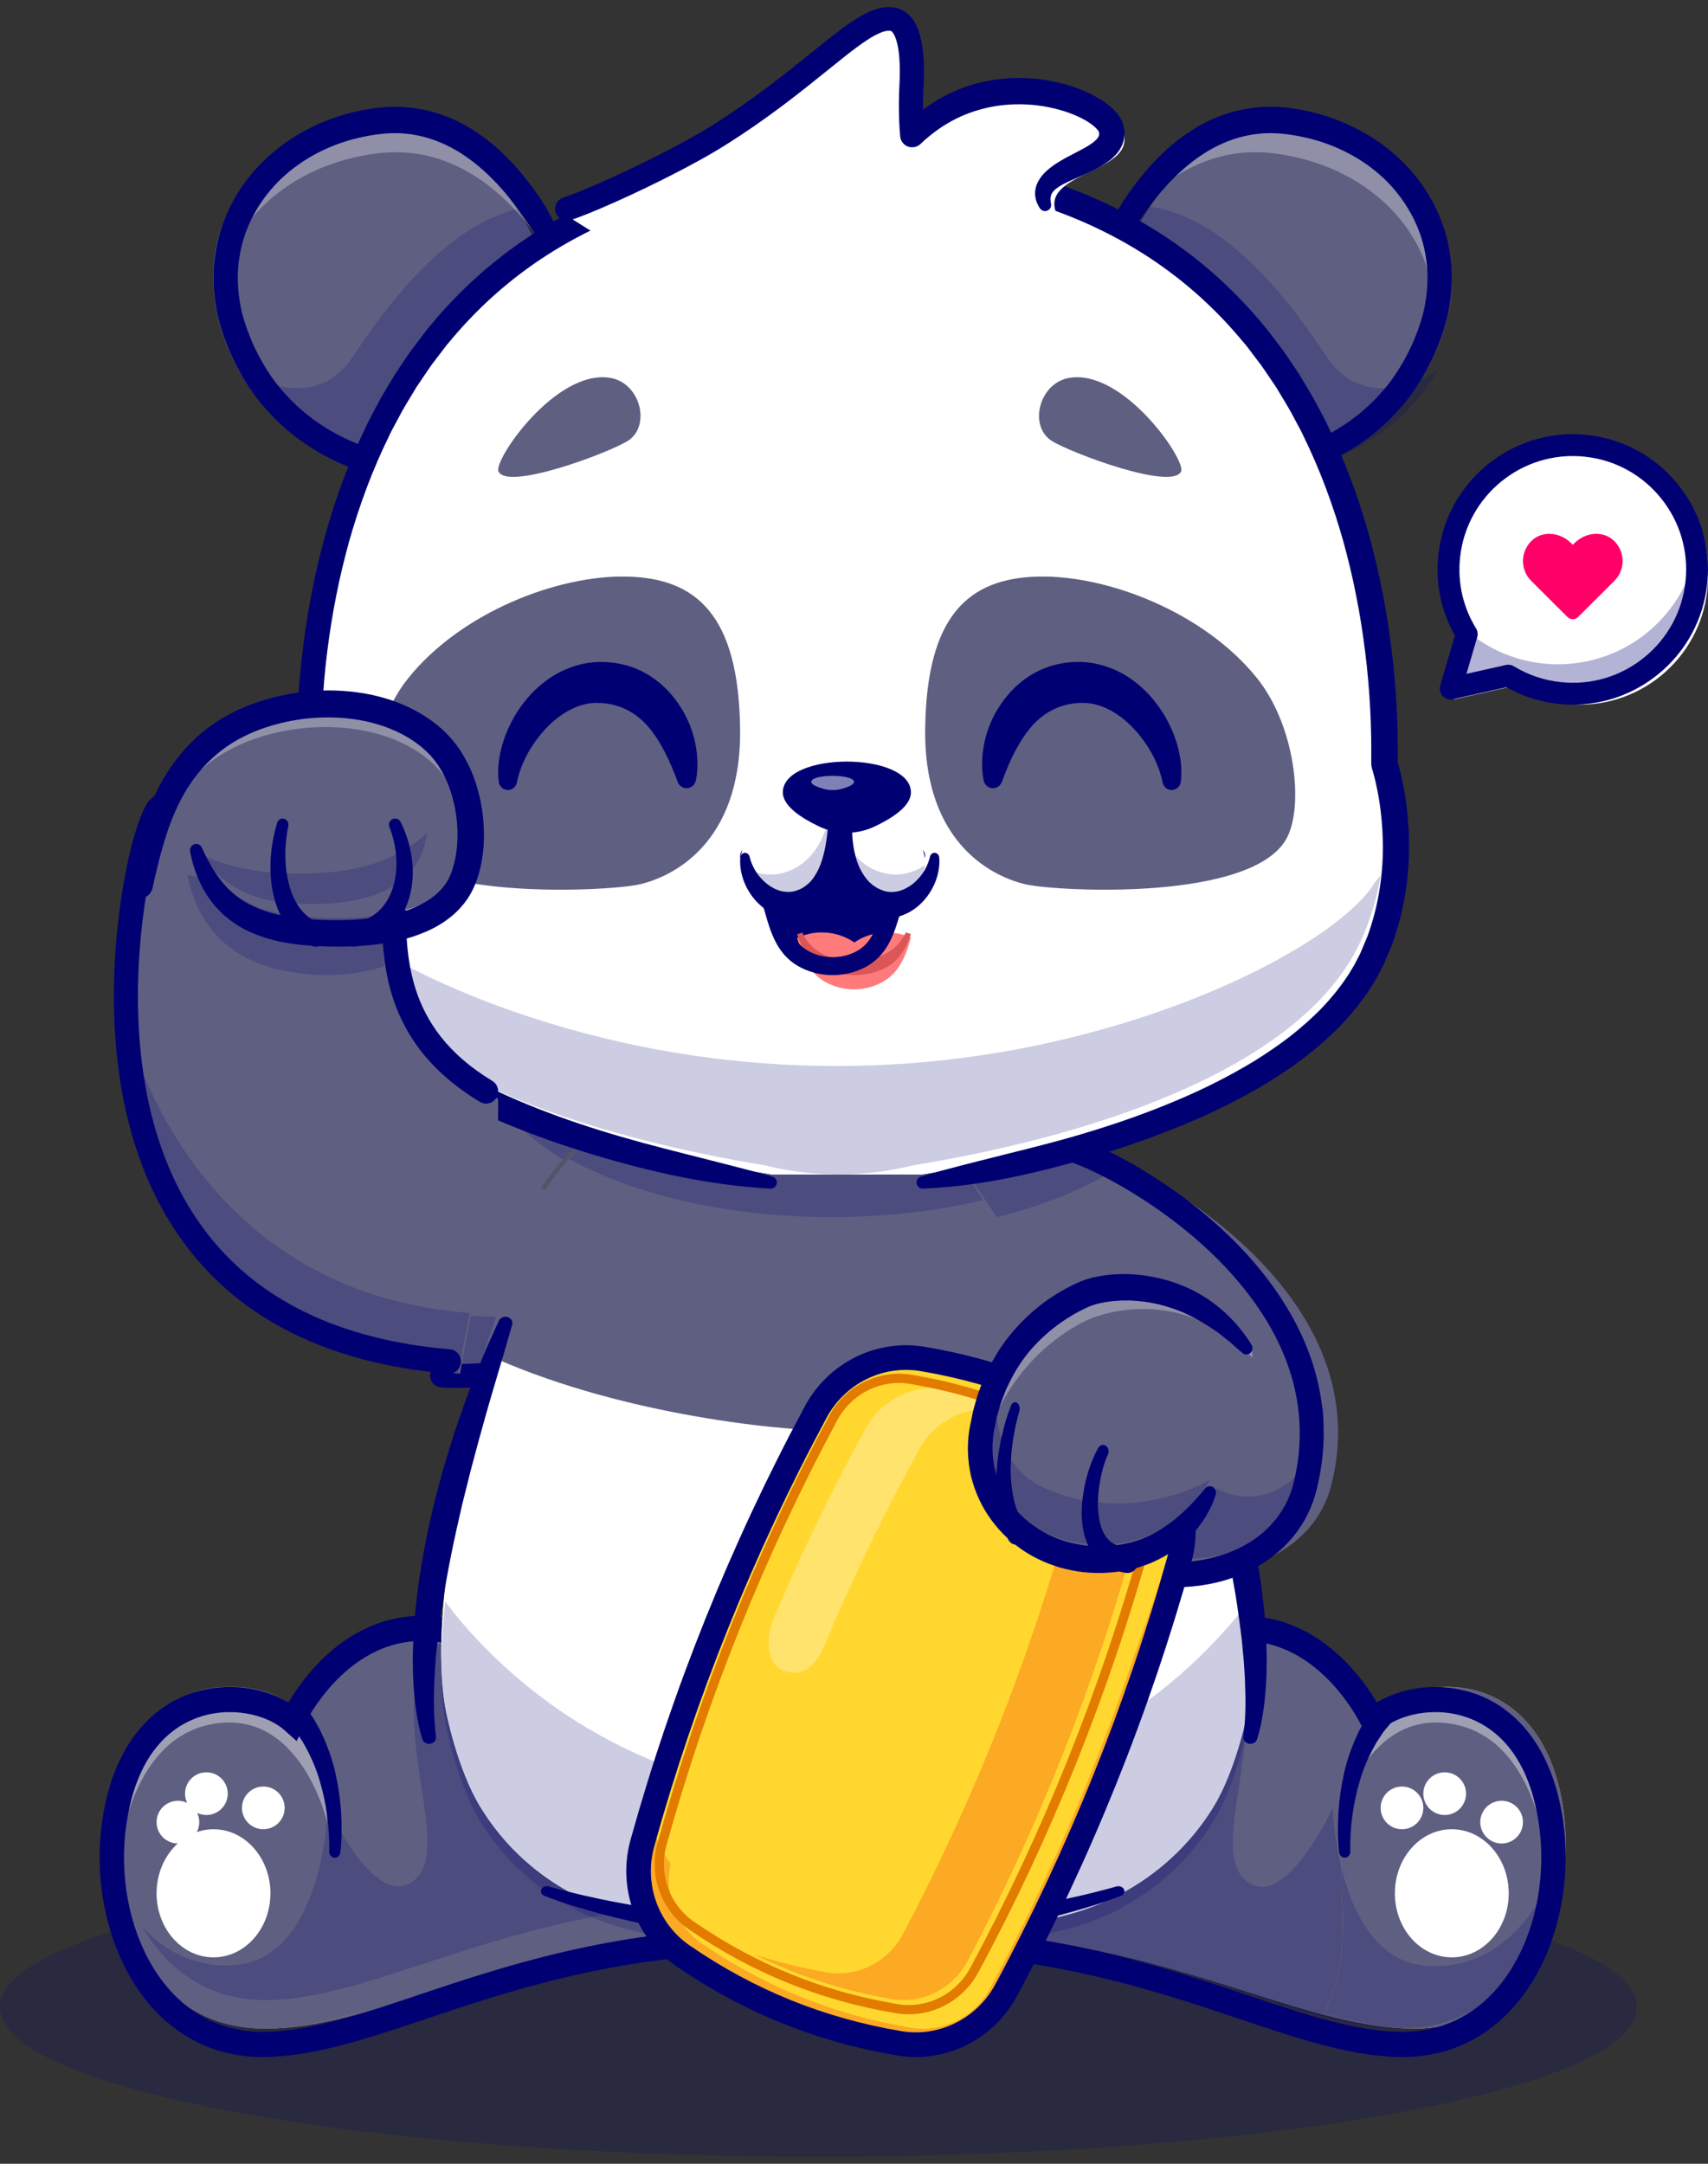 <svg width="120" height="152" viewBox="0 0 120 152" fill="none" xmlns="http://www.w3.org/2000/svg">
<rect x="0" y="0" width="120" height="152" fill="#333333" stroke="none"/>
<g opacity="0.2">
<path d="M57.5 151.5C89.256 151.5 115 146.799 115 141C115 135.201 89.256 130.5 57.5 130.5C25.744 130.5 0 135.201 0 141C0 146.799 25.744 151.5 57.5 151.5Z" fill="#000072"/>
</g>
<path d="M64 135.495C81.581 135.871 90.913 142.5 99.216 142.5C105.39 142.5 109.057 137.576 109.838 132.121C109.846 132.079 109.851 132.04 109.857 131.997C109.857 131.995 109.857 131.995 109.857 131.995C110.049 130.587 110.049 129.148 109.849 127.748C108.459 118.005 99.942 118.283 97.054 120.72C97.054 120.72 97.043 120.697 97.022 120.652C96.547 119.744 91.141 109.989 80.391 117.046C79.831 117.411 79.256 117.826 78.666 118.288L64 135.495Z" fill="#5F5F82"/>
<path d="M93 141.432C95.267 142.077 97.359 142.5 99.392 142.5C105.465 142.5 109.073 137.408 109.84 131.768C109.849 131.724 109.854 131.683 109.86 131.639C109.86 131.637 109.86 131.637 109.86 131.637C110.048 130.18 110.048 128.691 109.852 127.244C108.486 117.177 100.121 117.458 97.274 119.971C97.27 119.975 97.267 119.978 97.267 119.978C97.267 119.978 93.77 123.13 94.316 133.77C94.506 137.459 93.855 139.867 93 141.432Z" fill="#FFAD40"/>
<path d="M93 141.432C95.267 142.077 97.359 142.5 99.392 142.5C105.465 142.5 109.073 137.408 109.84 131.768C109.849 131.724 109.854 131.683 109.86 131.639C109.86 131.637 109.86 131.637 109.86 131.637C110.048 130.18 110.048 128.691 109.852 127.244C108.486 117.177 100.121 117.458 97.274 119.971C97.27 119.975 97.267 119.978 97.267 119.978C97.267 119.978 93.77 123.13 94.316 133.77C94.506 137.459 93.855 139.867 93 141.432Z" fill="#5F5F82"/>
<g opacity="0.4">
<path d="M94 128.038C94 128.038 95.919 119.655 102.441 121.188C107.124 122.289 108.465 128.067 108.847 131.5C108.855 131.458 108.86 131.418 108.865 131.375C108.865 131.372 108.865 131.372 108.865 131.372C109.046 129.946 109.046 128.487 108.858 127.069C107.551 117.196 99.538 117.478 96.822 119.948C96.822 119.948 96.811 119.924 96.791 119.879C95.317 121.587 94.252 124.177 94 128.038Z" fill="white"/>
</g>
<g opacity="0.2">
<path d="M64 135.396C81.253 135.776 90.41 142.5 98.558 142.5C104.662 142.5 108.269 137.431 109 131.848C108.405 133.27 105.85 138.456 100.297 138.103C93.909 137.697 93.638 126.982 93.638 126.982C93.638 126.982 90.294 134.319 87.57 132.146C84.845 129.97 89.037 122.212 86.988 116.293C86.303 114.316 84.148 116.654 80.086 116.684C79.536 117.054 78.972 117.475 78.392 117.943L64 135.396Z" fill="#000072"/>
</g>
<path d="M98.566 144.5C95.043 144.5 91.364 143.264 87.105 141.834C81.244 139.866 73.948 137.415 64 137.188L64.038 135.42C74.239 135.653 81.668 138.148 87.636 140.152C91.756 141.536 95.314 142.732 98.566 142.732C101.205 142.732 103.516 141.647 105.249 139.595C107.594 136.819 108.703 132.505 108.145 128.338C107.475 123.338 105.123 121.434 103.267 120.717C100.844 119.781 98.233 120.446 97.007 121.548L96.153 122.316L95.67 121.259C95.648 121.213 93.421 116.488 89.05 115.468C86.021 114.761 82.622 115.958 78.947 119.029L77.868 117.654C81.978 114.22 85.873 112.906 89.444 113.746C93.388 114.675 95.771 117.968 96.731 119.592C98.505 118.525 101.256 118.051 103.869 119.061C105.745 119.785 109.017 121.923 109.843 128.095C110.467 132.755 109.202 137.607 106.542 140.757C104.474 143.206 101.715 144.5 98.566 144.5Z" fill="#000072"/>
<path d="M97.755 120.983L97.392 121.427L97.21 121.649L97.048 121.89C96.941 122.052 96.829 122.211 96.724 122.375L96.437 122.892C96.072 123.593 95.754 124.338 95.53 125.126C95.297 125.909 95.124 126.722 95.013 127.548C94.906 128.369 94.85 129.227 94.874 130.034L94.874 130.059C94.882 130.294 94.71 130.492 94.491 130.5C94.284 130.507 94.109 130.34 94.085 130.121C93.988 129.209 93.982 128.336 94.028 127.441C94.077 126.552 94.196 125.663 94.384 124.784C94.564 123.902 94.85 123.039 95.205 122.204L95.489 121.583C95.595 121.382 95.709 121.186 95.82 120.986L95.989 120.688L96.182 120.407L96.571 119.843C96.834 119.465 97.331 119.387 97.682 119.671C98.032 119.954 98.104 120.492 97.842 120.87C97.829 120.889 97.817 120.906 97.803 120.922L97.755 120.983Z" fill="#000072"/>
<path d="M102 137.5C104.209 137.5 106 135.485 106 133C106 130.515 104.209 128.5 102 128.5C99.791 128.5 98 130.515 98 133C98 135.485 99.791 137.5 102 137.5Z" fill="white"/>
<path d="M98.5 128.5C99.328 128.5 100 127.828 100 127C100 126.172 99.328 125.5 98.5 125.5C97.672 125.5 97 126.172 97 127C97 127.828 97.672 128.5 98.5 128.5Z" fill="white"/>
<path d="M105.5 129.5C106.328 129.5 107 128.828 107 128C107 127.172 106.328 126.5 105.5 126.5C104.672 126.5 104 127.172 104 128C104 128.828 104.672 129.5 105.5 129.5Z" fill="white"/>
<path d="M101.5 127.5C102.328 127.5 103 126.828 103 126C103 125.172 102.328 124.5 101.5 124.5C100.672 124.5 100 125.172 100 126C100 126.828 100.672 127.5 101.5 127.5Z" fill="white"/>
<path d="M31.258 96.466C37.906 96.855 46.245 93.867 48.126 90.078C51.004 84.28 54 77.641 54 77.641C54 77.641 33.48 80.246 27 70.5" fill="#5F5F82"/>
<g opacity="0.2">
<path d="M55 77.561C55 77.561 53.279 81.242 51.176 85.5C42.386 83.978 35.721 80.173 34 75.5C42.766 79.061 55 77.561 55 77.561Z" fill="#000072"/>
</g>
<path d="M79 81.742C76.661 83.322 73.589 84.617 70.034 85.5L67 81.012C67 81.012 73.246 80.049 76.377 80.764C76.942 80.894 77.866 81.224 79 81.742Z" fill="#545468"/>
<path d="M77 81.335C72.42 83.892 65.791 85.5 58.416 85.5C51.133 85.5 44.574 83.931 40 81.428C42.967 78.014 48.741 73.5 58.541 73.5C68.251 73.5 74.01 77.931 77 81.335Z" fill="#545468"/>
<path d="M47 91.504C44.385 94.551 37.389 96.796 31.701 96.468L31 92.257C33.893 92.618 37.157 92.586 40.843 92.031C43.486 91.632 45.499 91.474 47 91.504Z" fill="#5F5F82"/>
<path d="M33 92.232L32.187 96.5C13.69 94.974 9.366 82.479 9 72.5C9 72.502 9.002 72.504 9.002 72.506C10.342 76.935 15.783 90.941 33 92.232Z" fill="#545468"/>
<g opacity="0.2">
<path d="M47 91.504C44.385 94.551 37.389 96.796 31.701 96.468L31 92.257C33.893 92.618 37.157 92.586 40.843 92.031C43.486 91.632 45.499 91.474 47 91.504Z" fill="#000072"/>
</g>
<path d="M32.219 97.5C31.813 97.5 31.415 97.489 31.024 97.466C30.55 97.439 30.189 97.04 30.217 96.574C30.244 96.108 30.653 95.752 31.124 95.78C37.486 96.143 45.353 93.297 47.003 90.028C49.044 85.983 51.168 81.471 52.186 79.282C47.253 79.677 31.805 80.186 26.144 71.813C25.881 71.424 25.988 70.9 26.384 70.641C26.779 70.383 27.312 70.489 27.574 70.877C33.617 79.817 53.28 77.483 53.479 77.458L55 77.269L54.369 78.644C54.34 78.709 51.364 85.186 48.541 90.779C46.511 94.802 38.554 97.5 32.219 97.5Z" fill="#000072"/>
<path d="M78 83.438C72.905 86.563 65.826 88.5 57.999 88.5C50.173 88.5 43.095 86.563 38 83.438C40.432 79.912 46.447 73.5 57.999 73.5C69.551 73.499 75.565 79.912 78 83.438Z" fill="#545468"/>
<path d="M54 135.495C36.419 135.871 27.087 142.5 18.784 142.5C12.61 142.5 8.943 137.576 8.162 132.121C8.154 132.079 8.149 132.04 8.143 131.997C8.143 131.995 8.143 131.995 8.143 131.995C7.951 130.587 7.951 129.148 8.151 127.748C9.541 118.005 18.058 118.283 20.946 120.72C20.946 120.72 20.957 120.697 20.978 120.652C21.453 119.744 26.859 109.989 37.609 117.046C38.169 117.411 38.744 117.826 39.334 118.288L54 135.495Z" fill="#5F5F82"/>
<path d="M25 141.432C22.733 142.077 20.64 142.5 18.608 142.5C12.535 142.5 8.927 137.408 8.16 131.768C8.151 131.724 8.146 131.683 8.14 131.639C8.14 131.637 8.14 131.637 8.14 131.637C7.952 130.18 7.952 128.691 8.148 127.244C9.514 117.177 17.879 117.458 20.726 119.971C20.73 119.975 20.733 119.978 20.733 119.978C20.733 119.978 24.23 123.13 23.684 133.77C23.494 137.459 24.144 139.867 25 141.432Z" fill="#FFAD40"/>
<path d="M25 141.432C22.733 142.077 20.64 142.5 18.608 142.5C12.535 142.5 8.927 137.408 8.16 131.768C8.151 131.724 8.146 131.683 8.14 131.639C8.14 131.637 8.14 131.637 8.14 131.637C7.952 130.18 7.952 128.691 8.148 127.244C9.514 117.177 17.879 117.458 20.726 119.971C20.73 119.975 20.733 119.978 20.733 119.978C20.733 119.978 24.23 123.13 23.684 133.77C23.494 137.459 24.144 139.867 25 141.432Z" fill="#5F5F82"/>
<g opacity="0.4">
<path d="M23 128.038C23 128.038 21.081 119.655 14.559 121.188C9.876 122.289 8.535 128.067 8.153 131.5C8.145 131.458 8.14 131.418 8.135 131.375C8.135 131.372 8.135 131.372 8.135 131.372C7.954 129.946 7.954 128.487 8.142 127.069C9.449 117.196 17.462 117.478 20.178 119.948C20.178 119.948 20.189 119.924 20.209 119.879C21.683 121.587 22.748 124.177 23 128.038Z" fill="white"/>
</g>
<path d="M53 135.396C35.747 135.776 26.59 142.5 18.442 142.5C12.338 142.5 8.731 137.431 8 131.848C8.595 133.27 11.15 138.456 16.703 138.103C23.091 137.697 23.362 126.982 23.362 126.982C23.362 126.982 26.706 134.319 29.43 132.146C32.155 129.97 27.963 122.212 30.012 116.293C30.697 114.316 32.852 116.654 36.914 116.684C37.464 117.054 38.028 117.475 38.608 117.943L53 135.396Z" fill="#5F5F82"/>
<g opacity="0.2">
<path d="M51 133.486C35.096 134.306 26.375 140.5 18.584 140.5C14.642 140.5 11.747 138.371 10 135.355C11.406 136.883 13.492 138.238 16.41 138.051C20.57 137.787 22.122 133.119 22.699 129.923C23.005 128.233 23.038 126.955 23.038 126.955C23.038 126.955 23.11 127.117 23.244 127.382C24.01 128.916 26.767 133.955 29.078 132.108C29.75 131.568 29.999 130.688 30.024 129.58C30.103 126.226 28.14 120.78 29.636 116.35C29.642 116.33 29.65 116.31 29.656 116.291C30.336 114.32 32.483 116.651 36.525 116.681C37.074 117.051 37.634 117.47 38.211 117.939L51 133.486Z" fill="#000072"/>
</g>
<path d="M18.434 144.5C15.285 144.5 12.527 143.206 10.458 140.756C7.797 137.606 6.533 132.755 7.157 128.095C7.984 121.923 11.255 119.785 13.132 119.06C15.744 118.051 18.494 118.525 20.269 119.592C21.23 117.968 23.611 114.674 27.556 113.746C31.128 112.906 35.022 114.22 39.132 117.654L38.053 119.029C34.378 115.958 30.978 114.761 27.95 115.468C23.579 116.488 21.352 121.213 21.33 121.26L20.844 122.312L19.992 121.548C18.767 120.446 16.157 119.781 13.733 120.716C11.878 121.434 9.525 123.337 8.855 128.337C8.297 132.505 9.406 136.818 11.751 139.594C13.484 141.646 15.795 142.731 18.434 142.731C21.686 142.731 25.244 141.535 29.364 140.151C35.333 138.147 42.761 135.652 52.962 135.419L53 137.187C43.052 137.414 35.756 139.865 29.895 141.833C25.636 143.265 21.958 144.5 18.434 144.5Z" fill="#000072"/>
<path d="M21.429 119.844L21.818 120.407L22.012 120.689L22.18 120.987C22.291 121.186 22.406 121.383 22.512 121.584L22.795 122.204C23.151 123.04 23.436 123.903 23.616 124.784C23.804 125.663 23.922 126.552 23.972 127.442C24.018 128.337 24.012 129.209 23.914 130.122C23.889 130.356 23.693 130.524 23.476 130.497C23.27 130.472 23.12 130.28 23.126 130.06L23.127 130.034C23.151 129.226 23.095 128.369 22.987 127.548C22.877 126.722 22.703 125.909 22.471 125.126C22.246 124.338 21.929 123.593 21.564 122.892L21.277 122.375C21.172 122.211 21.06 122.052 20.953 121.89L20.791 121.649L20.609 121.427L20.247 120.983L20.198 120.924C19.909 120.569 19.94 120.027 20.269 119.714C20.597 119.401 21.098 119.435 21.389 119.79C21.402 119.808 21.416 119.826 21.429 119.844Z" fill="#000072"/>
<path d="M87.668 120.181C87.668 120.181 86.886 124.285 85.232 126.963C85.208 127.001 85.185 127.039 85.161 127.075C82.858 130.754 79.211 133.381 75.017 134.498C71.426 135.457 66.022 136.5 59.5 136.5C52.895 136.5 47.435 135.43 43.843 134.462C39.829 133.378 36.32 130.882 34.045 127.4C33.953 127.258 33.86 127.111 33.768 126.964C32.114 124.285 31.331 120.182 31.331 120.182C30.961 118.329 30.843 115.425 31.282 111.461C31.792 106.812 33.073 100.701 35.611 93.109C36.39 90.78 37.289 88.31 38.321 85.698C38.321 85.698 43.507 73.5 59.501 73.5C75.494 73.5 80.68 85.698 80.68 85.698C81.712 88.31 82.611 90.78 83.39 93.109C85.928 100.701 87.209 106.812 87.719 111.461C88.157 115.425 88.038 118.329 87.668 120.181Z" fill="white"/>
<path d="M87.668 120.181C87.668 120.181 86.886 124.285 85.232 126.963C85.208 127.001 85.185 127.039 85.161 127.075C82.858 130.754 79.211 133.381 75.017 134.498C71.426 135.457 66.022 136.5 59.5 136.5C52.895 136.5 47.435 135.43 43.843 134.462C39.829 133.378 36.32 130.882 34.045 127.4C33.953 127.258 33.86 127.111 33.768 126.964C32.114 124.285 31.331 120.182 31.331 120.182C30.961 118.329 30.843 115.425 31.282 111.461C31.733 107.354 32.783 102.112 34.772 95.714C35.035 94.867 35.315 93.999 35.611 93.109C36.39 90.78 37.289 88.31 38.321 85.698C38.321 85.698 43.507 73.5 59.501 73.5C75.494 73.5 80.68 85.698 80.68 85.698C81.712 88.31 82.611 90.78 83.39 93.109C83.686 93.999 83.966 94.867 84.23 95.714C86.218 102.112 87.268 107.355 87.719 111.461C88.157 115.425 88.038 118.329 87.668 120.181Z" fill="white"/>
<g opacity="0.2">
<path d="M87.669 121.207C87.669 121.207 86.886 125.304 85.232 127.978C85.209 128.016 85.185 128.054 85.161 128.09C82.858 131.763 79.212 134.386 75.017 135.501C71.426 136.458 66.022 137.5 59.5 137.5C52.895 137.5 47.435 136.432 43.843 135.465C39.829 134.383 36.32 131.891 34.045 128.414C33.953 128.272 33.86 128.125 33.768 127.979C32.114 125.304 31.331 121.207 31.331 121.207C30.961 119.357 30.843 116.458 31.282 112.5C31.321 112.557 32.027 113.562 33.389 115.028C47.45 130.165 71.55 130.165 85.612 115.028C86.974 113.562 87.68 112.557 87.719 112.5C88.157 116.458 88.038 119.357 87.669 121.207Z" fill="#000072"/>
</g>
<path d="M83 95.059C74.001 99.261 62.571 100.5 58.5 100.5C54.429 100.5 42.999 99.261 34 95.059C34.261 94.237 34.538 93.395 34.832 92.532C35.603 90.271 36.259 87.874 37.281 85.339C37.281 85.339 42.654 73.5 58.5 73.5C74.346 73.5 79.719 85.339 79.719 85.339C80.741 87.874 81.397 90.271 82.168 92.532C82.462 93.395 82.739 94.237 83 95.059Z" fill="#5F5F82"/>
<g opacity="0.2">
<path d="M77 81.335C72.42 83.892 65.791 85.5 58.416 85.5C51.133 85.5 44.574 83.931 40 81.428C42.967 78.014 48.741 73.5 58.541 73.5C68.251 73.5 74.01 77.931 77 81.335Z" fill="#000072"/>
</g>
<path d="M82.943 92.773C84.009 95.077 84.977 97.423 85.778 99.82C86.596 102.211 87.298 104.64 87.84 107.105C87.989 107.717 88.086 108.342 88.212 108.96C88.339 109.578 88.431 110.202 88.53 110.825C88.63 111.448 88.695 112.076 88.768 112.703C88.853 113.328 88.885 113.961 88.93 114.591C88.974 115.22 88.981 115.855 89 116.486C88.981 117.121 88.994 117.752 88.942 118.388C88.858 119.654 88.703 120.928 88.322 122.174C88.25 122.411 87.98 122.549 87.718 122.484C87.483 122.425 87.335 122.22 87.361 122.007L87.362 122C87.507 120.804 87.531 119.586 87.476 118.368C87.474 117.761 87.408 117.15 87.374 116.543C87.305 115.934 87.27 115.325 87.186 114.717C87.028 113.502 86.869 112.286 86.638 111.077C86.437 109.864 86.186 108.656 85.921 107.451C85.411 105.036 84.764 102.641 84.107 100.245C83.457 97.847 82.7 95.471 82.018 93.063L82.016 93.056C81.948 92.818 82.106 92.575 82.369 92.514C82.607 92.458 82.85 92.572 82.943 92.773Z" fill="#000072"/>
<path d="M29.67 122.172C29.293 120.925 29.137 119.652 29.057 118.386C29.002 117.75 29.019 117.119 29 116.484C29.005 116.168 29.014 115.852 29.025 115.536C29.036 115.22 29.043 114.903 29.07 114.589C29.222 112.066 29.625 109.569 30.154 107.103C30.293 106.488 30.438 105.874 30.588 105.261L31.074 103.432C31.241 102.823 31.44 102.222 31.621 101.618L31.899 100.713L32.21 99.816C33.011 97.419 33.982 95.074 35.056 92.772C35.162 92.546 35.45 92.439 35.7 92.535C35.927 92.622 36.044 92.845 35.985 93.054L35.983 93.062C35.307 95.471 34.551 97.848 33.898 100.246C33.727 100.844 33.563 101.443 33.406 102.042C33.25 102.642 33.077 103.239 32.935 103.841L32.483 105.642L32.073 107.45C31.537 109.859 31.1 112.284 30.799 114.716C30.715 115.324 30.683 115.932 30.611 116.542C30.577 117.149 30.514 117.76 30.509 118.367C30.458 119.585 30.481 120.803 30.631 121.998L30.632 122.005C30.662 122.249 30.468 122.469 30.198 122.497C29.955 122.521 29.732 122.38 29.67 122.172Z" fill="#000072"/>
<path d="M78.756 133.177C77.954 133.494 77.157 133.755 76.34 134.001C75.525 134.243 74.705 134.474 73.876 134.679C72.216 135.084 70.534 135.429 68.832 135.692C65.43 136.228 61.965 136.484 58.5 136.5C55.034 136.484 51.569 136.227 48.168 135.692C46.465 135.429 44.783 135.084 43.124 134.679C42.294 134.474 41.474 134.243 40.66 134.001C39.843 133.755 39.046 133.494 38.244 133.177C38.031 133.093 37.94 132.881 38.041 132.703C38.136 132.537 38.365 132.461 38.568 132.52L38.584 132.525C38.966 132.638 39.374 132.747 39.776 132.846C40.178 132.952 40.584 133.05 40.99 133.145C41.805 133.331 42.623 133.507 43.449 133.656C45.095 133.972 46.755 134.236 48.423 134.446C50.094 134.638 51.767 134.828 53.45 134.914C54.29 134.977 55.132 135.001 55.974 135.038C56.815 135.069 57.658 135.063 58.5 135.078C59.342 135.063 60.186 135.069 61.027 135.038C61.869 135.001 62.711 134.977 63.551 134.914C65.234 134.828 66.906 134.638 68.578 134.446C70.246 134.236 71.906 133.972 73.552 133.656C74.378 133.507 75.196 133.331 76.011 133.145C76.416 133.05 76.823 132.952 77.224 132.846C77.626 132.747 78.034 132.638 78.417 132.525L78.43 132.521C78.652 132.455 78.897 132.552 78.976 132.737C79.049 132.91 78.951 133.099 78.756 133.177Z" fill="#000072"/>
<path d="M15 137.5C17.209 137.5 19 135.485 19 133C19 130.515 17.209 128.5 15 128.5C12.791 128.5 11 130.515 11 133C11 135.485 12.791 137.5 15 137.5Z" fill="white"/>
<path d="M18.5 128.5C19.328 128.5 20 127.828 20 127C20 126.172 19.328 125.5 18.5 125.5C17.672 125.5 17 126.172 17 127C17 127.828 17.672 128.5 18.5 128.5Z" fill="white"/>
<path d="M12.5 129.5C13.328 129.5 14 128.828 14 128C14 127.172 13.328 126.5 12.5 126.5C11.672 126.5 11 127.172 11 128C11 128.828 11.672 129.5 12.5 129.5Z" fill="white"/>
<path d="M14.5 127.5C15.328 127.5 16 126.828 16 126C16 125.172 15.328 124.5 14.5 124.5C13.672 124.5 13 125.172 13 126C13 126.828 13.672 127.5 14.5 127.5Z" fill="white"/>
<path d="M76.836 96.478C78.26 101.479 78.009 108.804 78.009 108.804C83.156 112.09 91.919 110.6 93.522 104.342C97.056 90.54 79.959 81.63 76.469 80.784C73.307 80.017 67 81.048 67 81.048L76.836 96.478Z" fill="#686779"/>
<path d="M93.522 104.342C91.92 110.599 83.155 112.091 78.01 108.804C78.01 108.804 78.118 105.626 77.786 102.027C77.612 100.163 77.321 98.186 76.835 96.48L67 81.047C67 81.047 73.306 80.016 76.469 80.784C79.554 81.532 93.261 88.575 93.971 99.725C94.066 101.195 93.933 102.737 93.522 104.342Z" fill="#5F5F82"/>
<g opacity="0.2">
<path d="M92.528 103.213C90.947 109.601 82.298 111.124 77.221 107.769C77.221 107.769 77.328 104.524 77 100.849C79.766 101.05 83.063 101.717 84.488 103.652C86.504 106.394 92.749 105.659 92.971 98.5C93.065 100 92.934 101.574 92.528 103.213Z" fill="#000072"/>
</g>
<g opacity="0.2">
<path d="M79 81.742C76.661 83.322 73.589 84.617 70.034 85.5L67 81.012C67 81.012 73.246 80.049 76.377 80.764C76.942 80.894 77.866 81.224 79 81.742Z" fill="#000072"/>
</g>
<path d="M82.592 111.5C80.274 111.5 77.959 110.873 76.124 109.662L75.715 109.392L75.732 108.884C75.734 108.812 75.955 101.579 74.621 96.735C74.492 96.267 74.749 95.778 75.194 95.642C75.64 95.507 76.104 95.777 76.234 96.244C77.443 100.635 77.45 106.614 77.422 108.419C80.055 109.951 83.668 110.182 86.575 108.97C88.821 108.034 90.35 106.338 90.881 104.195C91.811 100.438 91.255 96.735 89.229 93.19C85.193 86.13 76.775 82.002 74.875 81.525C71.992 80.802 66.033 81.794 65.973 81.805C65.515 81.882 65.085 81.555 65.011 81.074C64.937 80.593 65.248 80.14 65.706 80.063C65.964 80.019 72.057 79.005 75.264 79.809C77.395 80.344 86.299 84.638 90.668 92.281C92.935 96.248 93.553 100.406 92.505 104.639C91.836 107.34 89.95 109.461 87.194 110.609C85.76 111.207 84.175 111.5 82.592 111.5Z" fill="#000072"/>
<path d="M83.644 28.44C77.842 22.668 78.477 18.249 80.213 15.428C82.407 11.863 86.084 7.905 91.383 8.575C98.935 9.529 103.911 16.3 101.297 23.629C99.735 28.009 96.842 30.419 94.192 31.744C91.215 33.233 87.943 32.717 83.644 28.44Z" fill="#5F5F82"/>
<g opacity="0.2">
<path d="M83.841 28.324C88.326 32.722 91.737 33.253 94.843 31.724C97 30.658 99.313 28.914 101 26.054L100.997 26.051C100.997 26.051 96.095 29.375 93.226 25.074C91.014 21.761 86.288 15.071 80.55 14.5C80.452 14.646 80.357 14.794 80.266 14.94C78.455 17.843 77.791 22.387 83.841 28.324Z" fill="#000072"/>
</g>
<g opacity="0.3">
<path d="M77 18.544C79.246 14.769 83.331 10.038 89.445 10.769C95.841 11.534 100.503 15.996 100.743 21.5C102.197 15.074 97.33 9.421 90.213 8.572C82.836 7.692 78.555 15.141 77 18.544Z" fill="white"/>
</g>
<path d="M77.013 18.463C77.574 16.242 78.708 14.209 80.165 12.422C80.889 11.525 81.701 10.682 82.619 9.948C83.079 9.581 83.567 9.247 84.075 8.94C84.59 8.645 85.121 8.369 85.685 8.161C86.802 7.731 88.007 7.505 89.204 7.5C89.503 7.509 89.803 7.502 90.099 7.538L90.544 7.579L90.975 7.643C91.549 7.724 92.116 7.857 92.677 8.008C93.799 8.32 94.883 8.777 95.902 9.359C96.921 9.94 97.857 10.675 98.692 11.515C100.345 13.208 101.529 15.435 101.87 17.829C102.062 19.019 102.03 20.237 101.847 21.418C101.672 22.603 101.272 23.738 100.816 24.803C100.333 25.867 99.757 26.894 99.057 27.836C98.349 28.77 97.535 29.623 96.634 30.364C94.832 31.852 92.704 32.871 90.493 33.471C90.037 33.594 89.57 33.318 89.448 32.855C89.327 32.392 89.598 31.916 90.053 31.793L90.059 31.791C92.062 31.248 93.97 30.329 95.561 29.014C96.357 28.359 97.073 27.608 97.698 26.786C98.315 25.954 98.825 25.043 99.257 24.094C99.67 23.125 100.013 22.153 100.162 21.137C100.318 20.128 100.346 19.098 100.183 18.095C99.888 16.082 98.882 14.213 97.46 12.767C96.027 11.321 94.178 10.311 92.207 9.781C91.219 9.527 90.189 9.35 89.214 9.352C88.229 9.36 87.253 9.544 86.33 9.901C84.471 10.602 82.852 11.964 81.498 13.561C81.158 13.962 80.835 14.38 80.526 14.812C80.216 15.241 79.909 15.677 79.611 16.121C78.999 17.002 78.426 17.916 77.792 18.822L77.787 18.828C77.649 19.026 77.378 19.073 77.183 18.932C77.031 18.823 76.971 18.634 77.013 18.463Z" fill="#000072"/>
<path d="M33.356 28.44C39.158 22.668 38.523 18.249 36.786 15.428C34.593 11.863 30.916 7.905 25.617 8.575C18.065 9.529 13.089 16.3 15.703 23.629C17.265 28.009 20.158 30.419 22.808 31.744C25.785 33.233 29.057 32.717 33.356 28.44Z" fill="#686779"/>
<path d="M33.358 28.44C29.056 32.716 25.785 33.232 22.807 31.745C20.738 30.709 18.52 29.014 16.902 26.233C16.45 25.453 16.045 24.588 15.703 23.629C13.089 16.301 18.065 9.53 25.617 8.575C30.705 7.931 34.295 11.555 36.514 15C36.608 15.141 36.698 15.285 36.786 15.427C38.522 18.25 39.159 22.668 33.358 28.44Z" fill="#5F5F82"/>
<g opacity="0.2">
<path d="M34.159 28.324C29.674 32.722 26.263 33.253 23.157 31.724C21 30.658 18.687 28.914 17 26.054L17.003 26.051C17.003 26.051 21.905 29.375 24.774 25.074C26.986 21.761 31.712 15.071 37.45 14.5C37.548 14.646 37.643 14.794 37.734 14.94C39.545 17.843 40.209 22.387 34.159 28.324Z" fill="#000072"/>
</g>
<g opacity="0.3">
<path d="M39 18.544C36.754 14.769 32.669 10.038 26.555 10.769C20.159 11.534 15.497 15.996 15.257 21.5C13.803 15.074 18.67 9.421 25.787 8.572C33.164 7.692 37.445 15.141 39 18.544Z" fill="white"/>
</g>
<path d="M39.208 18.823C38.574 17.916 38 17.002 37.389 16.121C37.09 15.677 36.784 15.242 36.473 14.812C36.165 14.38 35.842 13.962 35.502 13.562C34.148 11.964 32.528 10.602 30.67 9.902C29.747 9.545 28.77 9.36 27.785 9.352C26.811 9.351 25.78 9.527 24.793 9.782C22.822 10.312 20.973 11.322 19.54 12.768C18.117 14.214 17.111 16.082 16.817 18.096C16.654 19.098 16.682 20.128 16.838 21.137C16.987 22.153 17.33 23.126 17.742 24.094C18.175 25.044 18.685 25.955 19.301 26.786C19.927 27.609 20.643 28.359 21.439 29.015C23.03 30.33 24.938 31.249 26.941 31.792L26.947 31.793C27.402 31.917 27.673 32.392 27.552 32.855C27.43 33.318 26.962 33.594 26.507 33.471C24.296 32.872 22.168 31.852 20.366 30.364C19.465 29.623 18.651 28.77 17.942 27.836C17.242 26.894 16.667 25.867 16.184 24.803C15.728 23.738 15.328 22.603 15.153 21.418C14.97 20.237 14.938 19.019 15.13 17.829C15.471 15.435 16.655 13.208 18.308 11.515C19.144 10.676 20.079 9.94 21.098 9.359C22.116 8.777 23.201 8.32 24.322 8.008C24.884 7.857 25.451 7.724 26.025 7.643L26.455 7.579L26.901 7.538C27.197 7.502 27.497 7.509 27.796 7.5C28.992 7.506 30.198 7.732 31.315 8.161C31.878 8.369 32.409 8.645 32.925 8.94C33.433 9.247 33.921 9.582 34.38 9.948C35.299 10.682 36.111 11.525 36.835 12.422C38.292 14.209 39.426 16.242 39.986 18.463C40.046 18.698 39.906 18.939 39.674 18.999C39.496 19.045 39.315 18.972 39.214 18.829L39.208 18.823Z" fill="#000072"/>
<path d="M64.781 82.5C76.524 80.609 91.948 76.091 96.296 66.97C99.509 60.23 97.192 53.403 97.191 53.393C97.107 52.99 98.781 24.904 77.056 15.077C70.93 12.307 65.175 11.567 59.5 11.5C53.825 11.567 48.069 12.307 41.944 15.077C20.22 24.904 21.893 52.99 21.809 53.393C21.808 53.403 19.491 60.229 22.704 66.97C27.052 76.091 42.476 80.609 54.219 82.5H64.781Z" fill="white"/>
<path d="M97.746 62.299C97.5 63.801 97.049 65.388 96.296 66.97C91.948 76.093 76.525 80.61 64.782 82.5H54.218C42.475 80.61 27.052 76.093 22.704 66.97C22.051 65.598 21.626 64.223 21.363 62.904C20.338 57.734 21.809 53.4 21.809 53.394C21.893 52.991 20.219 24.905 41.945 15.079C48.07 12.307 53.825 11.569 59.5 11.5C65.175 11.569 70.932 12.307 77.057 15.079C98.781 24.905 97.106 52.991 97.191 53.394C97.191 53.4 98.549 57.401 97.746 62.299Z" fill="white"/>
<g opacity="0.2">
<path d="M97 61.5C96.754 63.013 96.306 64.612 95.557 66.206C91.231 75.397 75.885 79.948 64.201 81.852L63.852 81.934C60.505 82.715 57.023 82.688 53.69 81.852C42.006 79.949 26.66 75.397 22.334 66.206C21.684 64.823 21.261 63.438 21 62.109C22.712 64.805 29.048 68.955 38.555 71.865C51.719 75.892 65.803 75.892 78.967 71.865C88.466 68.957 94.799 64.812 96.517 62.116C96.666 61.883 96.827 61.679 97 61.5Z" fill="#000072"/>
</g>
<path d="M64.711 82.644C66.733 82.053 68.758 81.565 70.776 81.053C72.796 80.556 74.812 80.044 76.793 79.426C78.776 78.817 80.73 78.12 82.633 77.317C84.538 76.519 86.382 75.593 88.13 74.531C88.997 73.992 89.841 73.418 90.644 72.799C91.438 72.171 92.198 71.505 92.895 70.784C93.582 70.057 94.208 69.28 94.747 68.453L95.131 67.822L95.471 67.17C95.592 66.958 95.671 66.715 95.773 66.49L96.064 65.801C96.754 63.929 97.109 61.93 97.156 59.918C97.177 58.911 97.117 57.901 96.994 56.9C96.931 56.4 96.85 55.902 96.748 55.411C96.7 55.163 96.643 54.921 96.584 54.679C96.556 54.557 96.521 54.441 96.489 54.321L96.439 54.147L96.414 54.061L96.4 54.014L96.378 53.931C96.365 53.876 96.354 53.82 96.346 53.764L96.362 53.881C96.347 53.778 96.339 53.651 96.339 53.564L96.34 53.435L96.341 53.18L96.343 52.683L96.334 51.694C96.32 51.034 96.298 50.375 96.262 49.715C96.19 48.396 96.077 47.078 95.91 45.768C95.744 44.458 95.546 43.151 95.283 41.859C95.035 40.562 94.719 39.282 94.373 38.011C93.656 35.477 92.741 33.004 91.588 30.652C91.453 30.354 91.295 30.067 91.14 29.779L90.678 28.913C90.356 28.345 90.009 27.792 89.677 27.229C89.308 26.692 88.953 26.143 88.575 25.613L87.984 24.835C87.783 24.579 87.6 24.308 87.38 24.068C85.727 22.058 83.82 20.265 81.708 18.757C79.593 17.246 77.294 16.021 74.852 15.075C73.637 14.597 72.398 14.179 71.141 13.828C69.883 13.479 68.606 13.2 67.317 12.979C64.742 12.537 62.102 12.348 59.484 12.315C56.867 12.345 54.226 12.529 51.65 12.967C50.361 13.186 49.083 13.464 47.823 13.81C46.565 14.159 45.325 14.575 44.108 15.051C41.663 15.994 39.359 17.218 37.24 18.727C35.124 20.234 33.212 22.028 31.555 24.039C31.335 24.28 31.151 24.551 30.95 24.807L30.357 25.585C29.978 26.116 29.622 26.664 29.253 27.203C28.919 27.766 28.571 28.32 28.248 28.889L27.784 29.755C27.629 30.043 27.47 30.33 27.335 30.629C26.178 32.983 25.259 35.459 24.539 37.995C24.191 39.267 23.874 40.549 23.624 41.846C23.36 43.141 23.16 44.448 22.992 45.76C22.823 47.072 22.716 48.392 22.645 49.712C22.61 50.372 22.59 51.033 22.577 51.693L22.572 52.684L22.575 53.181L22.578 53.436L22.579 53.565C22.579 53.649 22.572 53.772 22.558 53.872L22.573 53.761C22.565 53.814 22.555 53.869 22.543 53.922L22.522 54.001L22.508 54.047L22.483 54.134L22.433 54.309C22.402 54.428 22.368 54.546 22.34 54.668C22.282 54.911 22.225 55.155 22.178 55.402C22.078 55.895 21.999 56.395 21.938 56.896C21.819 57.9 21.763 58.911 21.788 59.92C21.843 61.934 22.207 63.933 22.904 65.803L23.198 66.49C23.301 66.715 23.381 66.957 23.503 67.169L23.845 67.82L24.232 68.449C24.773 69.273 25.401 70.046 26.089 70.772C26.787 71.49 27.547 72.153 28.343 72.779C29.146 73.396 29.99 73.966 30.858 74.504C34.363 76.612 38.222 78.185 42.181 79.415C44.16 80.038 46.173 80.558 48.191 81.07C50.207 81.592 52.234 82.079 54.259 82.645L54.262 82.646C54.493 82.71 54.628 82.95 54.564 83.182C54.508 83.382 54.321 83.511 54.122 83.499C49.888 83.264 45.73 82.337 41.667 81.107C39.633 80.496 37.621 79.794 35.647 78.975C33.67 78.166 31.744 77.206 29.899 76.085C28.981 75.515 28.083 74.907 27.22 74.242C26.363 73.567 25.537 72.845 24.769 72.053C24.009 71.252 23.308 70.385 22.699 69.446L22.262 68.727C22.128 68.48 22.002 68.228 21.873 67.979L21.776 67.791L21.694 67.599L21.532 67.216L21.209 66.448C20.442 64.365 20.055 62.157 20.004 59.96C19.982 58.86 20.048 57.763 20.183 56.674C20.252 56.13 20.34 55.587 20.452 55.049C20.505 54.779 20.568 54.509 20.634 54.24C20.666 54.106 20.705 53.971 20.741 53.835L20.8 53.63L20.831 53.528L20.834 53.515C20.835 53.512 20.832 53.523 20.831 53.526C20.829 53.537 20.826 53.547 20.826 53.558C20.823 53.58 20.822 53.602 20.825 53.624L20.84 53.514C20.828 53.529 20.825 53.568 20.826 53.568L20.825 53.446L20.823 53.197L20.823 52.687L20.833 51.663C20.849 50.981 20.873 50.3 20.913 49.619C20.989 48.258 21.113 46.9 21.282 45.548C21.453 44.196 21.657 42.847 21.927 41.51C22.183 40.169 22.509 38.843 22.869 37.525C23.61 34.895 24.561 32.316 25.769 29.852C25.91 29.54 26.076 29.239 26.238 28.936L26.722 28.028C27.06 27.43 27.425 26.847 27.775 26.256C28.162 25.687 28.537 25.11 28.936 24.55L29.56 23.727C29.772 23.456 29.966 23.171 30.198 22.915C31.946 20.787 33.971 18.879 36.214 17.277C38.453 15.676 40.915 14.368 43.459 13.384C44.732 12.883 46.031 12.446 47.35 12.077C48.668 11.712 50.006 11.419 51.352 11.189C54.05 10.728 56.759 10.534 59.486 10.5C62.214 10.53 64.924 10.72 67.623 11.177C68.969 11.405 70.308 11.697 71.628 12.06C72.947 12.426 74.247 12.862 75.522 13.361C78.069 14.342 80.536 15.647 82.78 17.248C85.027 18.849 87.056 20.758 88.809 22.887C89.041 23.143 89.236 23.428 89.448 23.699L90.074 24.522C90.474 25.083 90.85 25.661 91.238 26.229C91.59 26.821 91.955 27.404 92.294 28.003L92.781 28.912C92.943 29.215 93.109 29.517 93.251 29.829C94.462 32.296 95.417 34.877 96.162 37.509C96.523 38.828 96.85 40.156 97.108 41.497C97.38 42.836 97.585 44.186 97.757 45.539C97.93 46.893 98.047 48.253 98.122 49.616C98.16 50.297 98.184 50.98 98.198 51.662L98.205 52.687L98.202 53.197L98.199 53.446L98.198 53.568C98.2 53.565 98.195 53.522 98.182 53.503L98.198 53.62C98.2 53.596 98.199 53.571 98.196 53.547C98.194 53.536 98.192 53.524 98.189 53.512L98.185 53.499L98.189 53.512L98.22 53.616L98.278 53.821C98.313 53.957 98.353 54.093 98.384 54.228C98.45 54.498 98.512 54.768 98.564 55.039C98.674 55.58 98.76 56.123 98.827 56.669C98.958 57.76 99.02 58.859 98.994 59.96C98.936 62.16 98.54 64.368 97.765 66.449L97.439 67.215L97.276 67.598L97.194 67.79L97.097 67.977C96.966 68.226 96.839 68.477 96.705 68.724L96.265 69.44C95.653 70.377 94.95 71.241 94.189 72.039C93.421 72.829 92.594 73.549 91.737 74.221C90.873 74.883 89.975 75.489 89.057 76.056C87.21 77.17 85.285 78.128 83.314 78.945C81.344 79.77 79.335 80.478 77.303 81.095C75.271 81.713 73.221 82.262 71.147 82.693C69.072 83.117 66.971 83.409 64.851 83.499C64.611 83.51 64.409 83.323 64.399 83.082C64.391 82.877 64.524 82.7 64.711 82.645L64.711 82.644Z" fill="#000072"/>
<path d="M74.251 15.061C72.919 12.122 79.64 12.155 78.95 9.45C78.449 7.482 70.322 4.243 64.707 9.944C64.707 9.944 64.543 8.381 64.655 6.315C64.789 3.838 64.464 1.811 63.392 1.544C61.222 1.002 57.798 5.572 50.634 10.07C47.863 11.81 42.498 14.399 40 15.267L59.442 27.5L74.251 15.061Z" fill="white"/>
<g opacity="0.4">
<path d="M78.226 10.974C76.204 9.156 69.427 7.389 64.548 12.262C64.548 12.262 64.386 10.725 64.498 8.692C64.632 6.256 64.306 4.262 63.236 3.999C61.065 3.466 57.641 7.961 50.477 12.387C48.445 13.64 45.02 15.345 42.352 16.5L40 15.043C42.498 14.189 47.863 11.641 50.634 9.931C57.799 5.507 61.221 1.01 63.393 1.543C64.465 1.807 64.79 3.801 64.655 6.236C64.543 8.27 64.707 9.807 64.707 9.807C70.321 4.198 78.45 7.385 78.95 9.32C79.133 10.026 78.795 10.541 78.226 10.974Z" fill="white"/>
</g>
<path d="M73.067 14.639C72.906 14.402 72.771 14.113 72.733 13.77C72.694 13.431 72.771 13.05 72.938 12.749C73.099 12.442 73.313 12.202 73.534 12.002C73.754 11.803 73.98 11.633 74.208 11.487C74.663 11.192 75.115 10.96 75.546 10.738C75.972 10.516 76.388 10.306 76.71 10.072C76.871 9.958 77.004 9.839 77.09 9.732C77.176 9.624 77.211 9.543 77.219 9.474C77.224 9.438 77.225 9.401 77.219 9.354C77.215 9.315 77.192 9.225 77.191 9.238C77.176 9.201 77.087 9.072 76.962 8.96C76.712 8.722 76.349 8.488 75.967 8.295C75.583 8.1 75.166 7.937 74.74 7.803C73.022 7.267 71.139 7.176 69.386 7.561C68.511 7.759 67.661 8.064 66.873 8.495C66.085 8.924 65.359 9.466 64.697 10.089L64.697 10.09L64.675 10.11C64.343 10.429 63.81 10.424 63.484 10.099C63.343 9.958 63.264 9.778 63.247 9.596C63.174 8.813 63.153 8.083 63.153 7.327C63.154 6.952 63.164 6.577 63.181 6.202L63.206 5.661C63.213 5.487 63.217 5.314 63.218 5.14C63.223 4.452 63.187 3.761 63.056 3.148C62.991 2.845 62.894 2.558 62.781 2.373C62.726 2.282 62.67 2.222 62.638 2.198C62.622 2.188 62.611 2.182 62.604 2.179C62.596 2.178 62.603 2.178 62.584 2.174C62.566 2.17 62.548 2.166 62.528 2.164C62.38 2.142 62.142 2.183 61.874 2.293C61.606 2.401 61.318 2.561 61.033 2.742C60.459 3.106 59.886 3.547 59.316 3.995C58.175 4.899 57.03 5.848 55.85 6.758C54.672 7.67 53.461 8.553 52.212 9.385C51.584 9.802 50.962 10.204 50.304 10.595C49.652 10.982 48.995 11.348 48.333 11.7C47.008 12.402 45.671 13.067 44.313 13.697C43.635 14.014 42.95 14.319 42.258 14.615C41.565 14.911 40.868 15.196 40.131 15.452C39.69 15.605 39.205 15.379 39.049 14.947C38.892 14.516 39.123 14.041 39.565 13.888L39.57 13.886C40.234 13.656 40.911 13.38 41.582 13.094C42.252 12.806 42.922 12.509 43.586 12.198C44.916 11.581 46.232 10.928 47.522 10.243C48.167 9.899 48.803 9.546 49.422 9.178C50.036 8.813 50.655 8.414 51.258 8.013C52.468 7.207 53.645 6.35 54.799 5.456C55.956 4.563 57.081 3.63 58.252 2.703C58.842 2.24 59.438 1.778 60.113 1.348C60.451 1.135 60.811 0.928 61.23 0.758C61.645 0.593 62.154 0.446 62.749 0.519C62.822 0.528 62.895 0.542 62.968 0.558C63.039 0.573 63.135 0.602 63.215 0.632C63.38 0.694 63.532 0.781 63.665 0.879C63.928 1.077 64.106 1.309 64.241 1.529C64.504 1.975 64.622 2.395 64.713 2.802C64.886 3.616 64.916 4.388 64.914 5.154C64.912 5.345 64.908 5.536 64.9 5.725L64.874 6.275C64.858 6.627 64.849 6.979 64.848 7.332C64.847 8.031 64.871 8.758 64.932 9.425L63.483 8.931L63.483 8.931C64.919 7.404 66.857 6.258 68.962 5.777C70.012 5.531 71.095 5.438 72.166 5.493C73.237 5.546 74.3 5.731 75.322 6.071C75.834 6.24 76.337 6.445 76.827 6.703C77.315 6.966 77.796 7.26 78.248 7.708C78.36 7.82 78.47 7.944 78.576 8.09C78.681 8.235 78.783 8.399 78.864 8.61C78.951 8.85 78.971 9.001 78.993 9.201C79.009 9.395 78.998 9.602 78.957 9.804C78.876 10.213 78.661 10.569 78.431 10.831C78.198 11.096 77.949 11.29 77.706 11.454C77.218 11.778 76.745 12.003 76.287 12.212C75.832 12.42 75.388 12.602 74.988 12.795C74.587 12.983 74.231 13.197 74.031 13.411C73.934 13.519 73.865 13.621 73.83 13.766C73.792 13.909 73.801 14.095 73.838 14.3L73.844 14.335C73.885 14.563 73.729 14.781 73.496 14.821C73.326 14.851 73.158 14.774 73.067 14.639Z" fill="#000072"/>
<path d="M44.88 62.135C47.063 61.658 52.088 59.409 51.998 51.236C51.909 43.216 48.939 40.618 44.057 40.504C39.174 40.389 32.382 43.023 28.672 47.653C26.029 50.952 25.39 56.509 26.563 58.815C28.88 63.371 42.698 62.612 44.88 62.135Z" fill="#5F5F82"/>
<path d="M72.119 62.135C69.936 61.658 64.911 59.409 65.001 51.236C65.09 43.216 68.06 40.618 72.942 40.504C77.825 40.389 84.617 43.023 88.327 47.653C90.97 50.952 91.609 56.509 90.436 58.815C88.119 63.371 74.302 62.612 72.119 62.135Z" fill="#5F5F82"/>
<g opacity="0.5">
<path d="M61 56.761C61 57.271 59.848 57.5 59 57.5C58.152 57.5 57 57.271 57 56.761C57 56.5 59.001 56.5 59.001 56.5C59.001 56.5 61 56.5 61 56.761Z" fill="white"/>
</g>
<path d="M64 60.5C62.951 61.884 62.64 63.474 62.261 64.874C61.851 66.391 61.363 67.688 59.782 68.271C58.957 68.576 58.043 68.576 57.218 68.271C55.644 67.691 55.154 66.404 54.746 64.894C54.362 63.49 54.054 61.892 53 60.5H64Z" fill="#000072"/>
<path d="M64 65.874C63.563 67.391 63.044 68.688 61.361 69.271C60.482 69.576 59.51 69.576 58.631 69.271C56.956 68.691 56.434 67.404 56 65.895C56.527 65.643 57.119 65.5 57.742 65.5C58.59 65.5 59.375 65.762 60.022 66.207C60.668 65.762 61.456 65.5 62.304 65.5C62.912 65.5 63.486 65.635 64 65.874Z" fill="#FF7B7B"/>
<path d="M64 65.617C63.564 66.823 63.045 67.854 61.361 68.317C60.483 68.561 59.512 68.561 58.632 68.317C56.957 67.856 56.434 66.834 56 65.634C56.117 65.59 56.237 65.55 56.361 65.515C56.772 66.326 57.38 66.984 58.632 67.33C59.512 67.572 60.483 67.572 61.361 67.33C62.621 66.983 63.228 66.319 63.639 65.5C63.763 65.534 63.883 65.573 64 65.617Z" fill="#DB5656"/>
<path d="M61 63.5L60.656 64.206C60.656 64.206 59.5 64.42 59.5 65.5C59.5 64.42 58.344 64.206 58.344 64.206L58 63.5L59.5 64.028L61 63.5Z" fill="#000072"/>
<path d="M58.501 68.5C57.965 68.5 57.429 68.415 56.919 68.243C54.716 67.503 54.209 65.724 53.718 64.004C53.38 62.818 53.03 61.592 52.143 60.522C51.916 60.249 51.965 59.852 52.25 59.636C52.536 59.42 52.952 59.466 53.178 59.739C54.233 61.011 54.636 62.425 54.992 63.672C55.465 65.333 55.808 66.533 57.357 67.054C58.095 67.302 58.906 67.302 59.643 67.054C61.193 66.533 61.535 65.334 62.008 63.672C62.364 62.425 62.767 61.011 63.822 59.739C64.048 59.466 64.464 59.42 64.749 59.636C65.036 59.853 65.084 60.249 64.857 60.522C63.97 61.591 63.62 62.818 63.282 64.004C62.792 65.724 62.284 67.503 60.08 68.243C59.572 68.415 59.036 68.5 58.501 68.5Z" fill="#000072"/>
<path d="M65 60.373C64.899 62.181 63.081 63.917 61.202 63.411C58.44 62.668 58.501 58.743 58.501 58.743H58.5H58.499C58.499 58.743 58.56 62.667 55.798 63.41C53.919 63.916 52.101 62.18 52 60.373C52 60.373 52.626 55.5 58.499 55.5C64.374 55.501 65 60.373 65 60.373Z" fill="white"/>
<g opacity="0.2">
<path d="M65 60.765C64.681 62.419 62.979 63.878 61.224 63.41C58.443 62.666 58.504 58.743 58.504 58.743H58.503C58.503 58.743 58.508 59.057 58.452 59.523C58.31 60.708 57.778 62.877 55.782 63.411C54.016 63.884 52.301 62.398 52 60.728C52.865 61.331 53.931 61.609 55.012 61.32C58.165 60.476 58.49 56.468 58.523 55.501C58.526 55.5 58.528 55.5 58.531 55.5C58.563 56.467 58.888 60.477 62.043 61.32C63.102 61.603 64.146 61.343 65 60.765Z" fill="#000072"/>
</g>
<path d="M65.989 60.241C66.038 60.83 65.921 61.431 65.703 61.98C65.479 62.526 65.152 63.027 64.734 63.439C64.319 63.856 63.805 64.175 63.232 64.358C62.66 64.533 62.017 64.549 61.429 64.382C60.85 64.232 60.296 63.901 59.836 63.466C59.386 63.016 59.057 62.471 58.812 61.915C58.567 61.356 58.415 60.784 58.304 60.213C58.249 59.927 58.21 59.641 58.179 59.353C58.161 59.21 58.154 59.064 58.143 58.919C58.136 58.767 58.129 58.637 58.131 58.451L59.001 59.428H59.001H59L59.87 58.451C59.879 58.637 59.88 58.767 59.88 58.92C59.875 59.066 59.873 59.213 59.861 59.358C59.842 59.649 59.805 59.937 59.754 60.226C59.646 60.802 59.496 61.383 59.234 61.94C58.98 62.498 58.626 63.029 58.172 63.475C57.931 63.679 57.692 63.891 57.412 64.028C57.274 64.097 57.143 64.189 57 64.234L56.572 64.38C55.985 64.549 55.341 64.536 54.768 64.363C54.194 64.181 53.678 63.863 53.263 63.445C52.843 63.033 52.516 62.531 52.292 61.982C52.075 61.432 51.959 60.829 52.013 60.24C52.031 60.038 52.194 59.891 52.377 59.911C52.518 59.927 52.629 60.037 52.665 60.179L52.669 60.197C52.889 61.088 53.446 61.809 54.096 62.243C54.425 62.453 54.77 62.6 55.112 62.638C55.452 62.688 55.775 62.645 56.084 62.514C56.416 62.395 56.682 62.182 56.93 61.944C57.167 61.686 57.36 61.362 57.532 61C57.699 60.635 57.823 60.215 57.921 59.784C57.975 59.569 58.011 59.346 58.047 59.123C58.068 59.011 58.078 58.9 58.094 58.788L58.13 58.482L58.242 57.504H59H59.001H59.002L59.869 57.5L59.873 58.482C59.873 58.554 59.879 58.684 59.885 58.79C59.896 58.903 59.901 59.015 59.916 59.128C59.942 59.353 59.975 59.58 60.024 59.798C60.12 60.234 60.241 60.662 60.425 61.025C60.606 61.39 60.824 61.7 61.065 61.955C61.201 62.057 61.314 62.197 61.465 62.272C61.539 62.312 61.6 62.378 61.682 62.407C61.761 62.441 61.84 62.476 61.919 62.514C62.227 62.646 62.551 62.692 62.892 62.644C63.235 62.606 63.583 62.461 63.912 62.25C64.564 61.817 65.121 61.09 65.333 60.197L65.337 60.18C65.383 59.984 65.565 59.868 65.742 59.919C65.881 59.96 65.976 60.092 65.989 60.241Z" fill="#000072"/>
<path d="M64 55.672C63.999 56.631 62.681 57.476 61.471 58.05C60.206 58.651 58.788 58.65 57.524 58.047C56.315 57.471 54.999 56.623 55 55.664C55.003 52.773 64.003 52.781 64 55.672Z" fill="#000072"/>
<g opacity="0.5">
<path d="M60 54.935C60 55.126 59.56 55.295 59.157 55.41C58.736 55.53 58.263 55.53 57.842 55.409C57.439 55.294 57 55.124 57 54.932C57.001 54.354 60.001 54.356 60 54.935Z" fill="white"/>
</g>
<path d="M35.023 33.122C34.647 32.339 39.031 25.946 42.84 26.539C45.012 26.877 45.754 29.947 44.096 30.978C42.735 31.824 35.67 34.475 35.023 33.122Z" fill="#5F5F82"/>
<path d="M82.978 33.122C83.353 32.339 78.969 25.946 75.16 26.539C72.988 26.877 72.246 29.947 73.903 30.978C75.264 31.824 82.329 34.475 82.978 33.122Z" fill="#5F5F82"/>
<path d="M81.673 54.917C81.363 53.438 80.51 52.042 79.482 51.009C78.444 49.971 77.178 49.326 75.949 49.377C74.632 49.411 73.483 49.925 72.551 50.944C72.093 51.454 71.697 52.065 71.343 52.73C71.166 53.063 70.999 53.41 70.844 53.772C70.688 54.134 70.548 54.509 70.398 54.9L70.384 54.934C70.247 55.292 69.858 55.465 69.515 55.322C69.303 55.234 69.158 55.041 69.11 54.825C69.008 54.343 68.986 53.85 69.008 53.358C69.03 52.866 69.102 52.373 69.224 51.89C69.467 50.923 69.907 49.989 70.534 49.164C71.152 48.335 71.974 47.613 72.934 47.14C73.895 46.667 74.961 46.467 75.983 46.504C77.049 46.533 78.089 46.872 78.978 47.385C79.425 47.642 79.832 47.952 80.207 48.287C80.583 48.621 80.92 48.99 81.219 49.384C81.823 50.167 82.287 51.04 82.6 51.968C82.911 52.894 83.079 53.892 82.963 54.904C82.921 55.275 82.598 55.539 82.241 55.495C81.96 55.46 81.742 55.242 81.684 54.969L81.673 54.917Z" fill="#000072"/>
<path d="M35.037 54.904C34.921 53.892 35.089 52.894 35.4 51.968C35.713 51.04 36.177 50.166 36.781 49.384C37.08 48.99 37.417 48.621 37.793 48.287C38.168 47.952 38.575 47.642 39.022 47.385C39.911 46.871 40.952 46.533 42.018 46.504C43.039 46.467 44.105 46.668 45.066 47.14C46.026 47.613 46.848 48.335 47.467 49.164C48.093 49.989 48.533 50.923 48.776 51.89C48.898 52.373 48.97 52.866 48.992 53.358C49.014 53.85 48.992 54.343 48.89 54.825C48.81 55.201 48.453 55.439 48.093 55.356C47.869 55.304 47.697 55.143 47.617 54.938L47.602 54.899C47.452 54.509 47.312 54.134 47.156 53.772C47 53.411 46.833 53.063 46.657 52.73C46.302 52.065 45.906 51.454 45.448 50.944C44.517 49.925 43.368 49.411 42.051 49.377C40.821 49.325 39.555 49.971 38.517 51.009C37.489 52.042 36.636 53.438 36.326 54.917L36.316 54.968C36.239 55.333 35.893 55.564 35.543 55.484C35.266 55.421 35.069 55.182 35.037 54.904Z" fill="#000072"/>
<path d="M63.165 143.401C57.645 142.465 52.712 140.465 48.092 137.291C45.564 135.554 44.444 132.379 45.267 129.415C48.182 118.912 52.206 108.895 57.361 99.299C58.815 96.591 61.815 95.087 64.835 95.599C70.353 96.535 75.287 98.534 79.907 101.709C82.435 103.446 83.556 106.621 82.733 109.585C79.817 120.088 75.794 130.105 70.639 139.701C69.184 142.409 66.185 143.913 63.165 143.401Z" fill="#FFD72E"/>
<path d="M70.639 139.7C69.183 142.409 66.185 143.912 63.163 143.401C57.645 142.465 52.712 140.465 48.092 137.291C45.565 135.553 44.444 132.38 45.267 129.414C45.426 128.841 45.587 128.271 45.753 127.7C46.054 129.605 47.106 131.356 48.758 132.492C53.379 135.666 58.311 137.665 63.829 138.602C66.851 139.113 69.849 137.609 71.305 134.9C76.178 125.829 80.04 116.379 82.912 106.5C83.07 107.509 83.018 108.558 82.733 109.583C79.817 120.086 75.793 130.105 70.639 139.7Z" fill="#FCA924"/>
<path d="M64.346 144.5C63.905 144.5 63.46 144.463 63.015 144.388C57.329 143.425 52.251 141.37 47.491 138.105C44.651 136.156 43.368 132.593 44.301 129.238C47.238 118.675 51.361 108.426 56.553 98.775C58.203 95.711 61.591 94.037 64.985 94.612C70.671 95.575 75.749 97.63 80.509 100.895C83.35 102.844 84.632 106.407 83.699 109.762C80.761 120.325 76.639 130.574 71.446 140.224C70.014 142.887 67.267 144.5 64.346 144.5ZM63.302 142.68C65.967 143.13 68.629 141.813 69.927 139.402C75.058 129.865 79.133 119.736 82.036 109.297C82.77 106.657 81.764 103.855 79.534 102.325C74.985 99.204 70.132 97.24 64.697 96.32C62.033 95.869 59.371 97.186 58.073 99.598C52.941 109.135 48.867 119.264 45.965 129.703C45.231 132.343 46.236 135.144 48.466 136.674C53.015 139.795 57.868 141.759 63.302 142.68Z" fill="#000072"/>
<path d="M56.311 140.282C53.868 139.297 51.575 138.063 49.303 136.51C47.426 135.228 46.582 132.876 47.201 130.659C50.136 120.141 54.257 109.937 59.447 100.328C60.541 98.302 62.783 97.195 65.025 97.573C67.739 98.031 70.246 98.733 72.689 99.718C75.132 100.703 77.425 101.936 79.697 103.49C81.574 104.772 82.418 107.124 81.799 109.341C78.864 119.858 74.743 130.063 69.553 139.672C68.459 141.697 66.217 142.805 63.975 142.427C61.261 141.969 58.754 141.267 56.311 140.282Z" fill="#FFD72E"/>
<path d="M56.311 140.282C53.868 139.297 51.575 138.063 49.303 136.51C47.426 135.228 46.582 132.876 47.201 130.659C50.136 120.141 54.257 109.937 59.447 100.328C60.541 98.302 62.783 97.195 65.025 97.573C67.739 98.031 70.246 98.733 72.689 99.718C75.132 100.703 77.425 101.936 79.697 103.49C81.574 104.772 82.418 107.124 81.799 109.341C78.864 119.858 74.743 130.063 69.553 139.672C68.459 141.697 66.217 142.805 63.975 142.427C61.261 141.969 58.754 141.267 56.311 140.282Z" fill="#FFD72E"/>
<path d="M56.311 140.282C53.868 139.297 51.575 138.063 49.303 136.51C47.426 135.228 46.582 132.876 47.201 130.659C50.136 120.141 54.257 109.937 59.447 100.328C60.541 98.302 62.783 97.195 65.025 97.573C67.739 98.031 70.246 98.733 72.689 99.718C75.132 100.703 77.425 101.936 79.697 103.49C81.574 104.772 82.418 107.124 81.799 109.341C78.864 119.858 74.743 130.063 69.553 139.672C68.459 141.697 66.217 142.805 63.975 142.427C61.261 141.969 58.754 141.267 56.311 140.282Z" fill="#FFD72E"/>
<path d="M68.005 137.713C66.951 139.709 64.79 140.8 62.629 140.428C60.013 139.976 57.597 139.286 55.244 138.316C54.482 138.002 53.736 137.663 53 137.296C54.631 137.832 56.309 138.248 58.078 138.553C60.239 138.925 62.4 137.834 63.454 135.839C68.456 126.372 72.425 116.32 75.256 105.959C75.852 103.774 75.037 101.457 73.228 100.195C71.747 99.16 70.257 98.269 68.72 97.5C69.498 97.757 70.267 98.042 71.027 98.355C73.381 99.325 75.591 100.54 77.779 102.071C79.589 103.333 80.403 105.65 79.807 107.834C76.976 118.195 73.006 128.247 68.005 137.713Z" fill="#FCA924"/>
<g opacity="0.3">
<path d="M76 100.477C74.143 99.859 72.231 99.393 70.204 99.058C67.954 98.684 65.704 99.775 64.606 101.768C62.155 106.214 59.943 110.792 57.978 115.472C57.55 116.491 56.862 117.69 55.471 117.475C54.05 117.254 53.715 115.793 54.224 113.992C56.186 109.311 58.402 104.732 60.851 100.283C61.531 99.047 62.655 98.16 63.947 97.751C64.74 97.5 65.595 97.431 66.449 97.573C69.174 98.022 71.691 98.713 74.144 99.683C74.771 99.932 75.39 100.196 76 100.477Z" fill="white"/>
</g>
<path d="M63.844 141.5C63.542 141.5 63.237 141.475 62.931 141.423C60.244 140.968 57.761 140.271 55.341 139.291C52.921 138.311 50.651 137.084 48.401 135.54C46.445 134.198 45.564 131.737 46.209 129.418C49.096 119.029 53.15 108.949 58.255 99.458C59.395 97.339 61.731 96.182 64.069 96.576C66.756 97.031 69.239 97.729 71.659 98.709C74.08 99.689 76.35 100.916 78.599 102.459C80.555 103.802 81.436 106.262 80.791 108.581C77.903 118.97 73.85 129.05 68.745 138.542C67.753 140.384 65.858 141.5 63.844 141.5ZM55.584 138.688C57.96 139.65 60.398 140.336 63.039 140.782C65.103 141.133 67.166 140.108 68.174 138.233C73.257 128.784 77.292 118.749 80.167 108.407C80.737 106.356 79.959 104.181 78.232 102.996C76.022 101.479 73.793 100.274 71.416 99.311C69.039 98.349 66.6 97.664 63.96 97.218C61.897 96.868 59.833 97.892 58.825 99.766C53.742 109.215 49.707 119.25 46.832 129.592C46.262 131.644 47.039 133.819 48.767 135.004C50.978 136.521 53.207 137.726 55.584 138.688Z" fill="#E27B00"/>
<path d="M85.351 104.754C85.351 104.754 83.558 108.613 79.168 109.356C73.146 110.375 68.249 105.851 69.096 100.541C70.155 93.897 75.115 91.534 76.466 90.963C78.094 90.274 83.731 89.62 87.956 94.794C87.956 94.794 88.181 97.56 87.618 100C87.056 102.441 85.351 104.754 85.351 104.754Z" fill="#686779"/>
<path d="M87.617 100.001C87.056 102.44 85.351 104.754 85.351 104.754C85.351 104.754 83.558 108.614 79.168 109.355C73.145 110.376 68.249 105.851 69.096 100.541C69.312 99.181 69.693 97.999 70.173 96.975H70.175C72.036 93.005 75.391 91.417 76.466 90.963C78.094 90.274 83.731 89.619 87.955 94.794C87.956 94.796 88.181 97.56 87.617 100.001Z" fill="#686779"/>
<path d="M87.617 100.001C87.056 102.44 85.351 104.754 85.351 104.754C85.351 104.754 83.558 108.614 79.168 109.355C73.145 110.376 68.249 105.851 69.096 100.541C69.312 99.181 69.693 97.999 70.173 96.975H70.175C72.036 93.005 75.391 91.417 76.466 90.963C78.094 90.274 83.731 89.619 87.955 94.794C87.956 94.796 88.181 97.56 87.617 100.001Z" fill="#5F5F82"/>
<g opacity="0.3">
<path d="M88 95.39C83.714 90.896 78.688 91.817 76.668 92.615C75.526 93.064 72.021 94.983 70.064 99.226H70.062C69.62 100.184 69.259 101.27 69.022 102.5C68.978 101.92 69 101.321 69.095 100.714C69.313 99.33 69.693 98.128 70.174 97.086H70.175C72.039 93.048 75.396 91.433 76.472 90.971C78.103 90.27 83.744 89.604 87.972 94.868C87.972 94.869 87.988 95.061 88 95.39Z" fill="white"/>
</g>
<g opacity="0.2">
<path d="M85 103.954C85 103.954 83.245 107.651 78.949 108.361C73.056 109.339 68.265 105.004 69.093 99.917C69.306 98.614 69.678 97.482 70.147 96.5H70.149C70.149 96.5 68.828 102.6 73.524 104.598C79.677 107.217 85 103.954 85 103.954Z" fill="#000072"/>
</g>
<path d="M85.416 104.969C85.333 105.267 85.234 105.511 85.119 105.769C85.003 106.021 84.873 106.267 84.73 106.504L84.507 106.856C84.428 106.97 84.343 107.079 84.261 107.191C84.101 107.419 83.91 107.622 83.725 107.831C82.964 108.647 82.014 109.291 80.985 109.739C80.732 109.864 80.462 109.943 80.198 110.037C79.934 110.138 79.659 110.192 79.387 110.257C78.841 110.391 78.303 110.445 77.751 110.483C77.201 110.518 76.647 110.496 76.097 110.439C75.547 110.374 75.001 110.264 74.465 110.113C73.398 109.796 72.369 109.306 71.468 108.619C70.562 107.942 69.785 107.075 69.192 106.088C68.611 105.094 68.204 103.978 68.068 102.819C67.999 102.242 67.976 101.656 68.029 101.079C68.035 100.934 68.06 100.791 68.076 100.647C68.094 100.503 68.112 100.36 68.143 100.228L68.307 99.419C68.351 99.147 68.433 98.883 68.508 98.618C68.588 98.354 68.65 98.084 68.745 97.825L69.038 97.049L69.112 96.855L69.201 96.667L69.38 96.292C69.864 95.297 70.46 94.352 71.183 93.518C71.9 92.68 72.718 91.937 73.609 91.306C74.06 90.998 74.522 90.707 75.006 90.457C75.245 90.326 75.493 90.21 75.741 90.098C75.856 90.042 76.004 89.986 76.153 89.932C76.302 89.872 76.441 89.836 76.581 89.798C76.865 89.711 77.138 89.671 77.416 89.615C77.691 89.583 77.968 89.533 78.243 89.525C78.518 89.508 78.793 89.493 79.067 89.503L79.478 89.509L79.887 89.543C80.976 89.638 82.049 89.898 83.065 90.305C85.101 91.124 86.817 92.648 87.934 94.47C88.061 94.677 88 94.951 87.798 95.082C87.637 95.186 87.435 95.167 87.295 95.05L87.272 95.03C87.08 94.868 86.892 94.706 86.709 94.54L86.437 94.293C86.346 94.21 86.243 94.142 86.148 94.066L85.578 93.615L84.983 93.212C84.18 92.7 83.354 92.242 82.468 91.946C81.592 91.632 80.677 91.439 79.754 91.379L79.408 91.356L79.063 91.357C78.832 91.351 78.603 91.368 78.375 91.386C78.145 91.394 77.924 91.442 77.697 91.464C77.481 91.508 77.252 91.54 77.052 91.603C76.949 91.631 76.843 91.657 76.757 91.694C76.668 91.726 76.577 91.756 76.464 91.81C76.25 91.906 76.038 92.005 75.831 92.117C75.413 92.332 75.013 92.583 74.622 92.848C73.845 93.384 73.13 94.013 72.504 94.724C71.87 95.429 71.355 96.239 70.931 97.094L70.774 97.416L70.695 97.578L70.631 97.746L70.37 98.418C70.286 98.643 70.231 98.88 70.159 99.11C70.092 99.342 70.016 99.572 69.978 99.813L69.838 100.529C69.81 100.65 69.797 100.764 69.785 100.877C69.773 100.991 69.752 101.105 69.75 101.219C69.71 101.676 69.733 102.134 69.79 102.585C69.903 103.488 70.222 104.357 70.692 105.132C71.645 106.682 73.216 107.807 74.959 108.307C75.397 108.428 75.843 108.517 76.296 108.57C76.75 108.611 77.206 108.637 77.664 108.616C78.119 108.591 78.59 108.553 79.026 108.449C79.246 108.399 79.471 108.368 79.683 108.29C79.896 108.22 80.117 108.167 80.321 108.069C81.162 107.735 81.925 107.224 82.652 106.64L82.915 106.407C83.007 106.334 83.095 106.256 83.179 106.173C83.353 106.012 83.519 105.842 83.689 105.673C84.016 105.331 84.351 104.952 84.64 104.595L84.667 104.562C84.821 104.373 85.093 104.348 85.277 104.506C85.413 104.622 85.462 104.805 85.416 104.969Z" fill="#000072"/>
<path d="M71.607 99.174C71.418 99.805 71.267 100.516 71.164 101.205C71.061 101.901 71.006 102.604 71.005 103.294C71.008 103.985 71.085 104.655 71.217 105.281C71.351 105.91 71.586 106.461 71.847 106.967L71.873 107.017C72.087 107.432 72.024 108.015 71.733 108.319C71.442 108.624 71.033 108.535 70.819 108.12C70.808 108.097 70.796 108.072 70.786 108.048C70.473 107.307 70.224 106.513 70.111 105.683C69.999 104.858 69.972 104.028 70.028 103.225C70.087 102.423 70.208 101.647 70.377 100.901C70.55 100.15 70.753 99.447 71.03 98.739C71.118 98.514 71.316 98.434 71.474 98.559C71.62 98.676 71.679 98.93 71.615 99.146L71.607 99.174Z" fill="#000072"/>
<path d="M77.839 102.174C77.554 102.802 77.365 103.54 77.251 104.266C77.139 104.995 77.104 105.738 77.186 106.428C77.266 107.115 77.484 107.739 77.837 108.12C78.182 108.507 78.674 108.673 79.237 108.699H79.24C79.677 108.718 80.017 109.137 79.999 109.635C79.982 110.132 79.614 110.519 79.178 110.499C79.152 110.498 79.125 110.495 79.1 110.492C78.692 110.427 78.275 110.311 77.874 110.098C77.474 109.887 77.098 109.569 76.811 109.177C76.522 108.785 76.324 108.333 76.2 107.883C76.076 107.432 76.02 106.98 76.004 106.54C75.976 105.658 76.094 104.819 76.287 104.015C76.488 103.211 76.75 102.44 77.163 101.707C77.281 101.498 77.526 101.437 77.709 101.571C77.881 101.698 77.939 101.951 77.847 102.155L77.839 102.174Z" fill="#000072"/>
<path d="M35 77.194C24.804 71.087 30 61.378 27.784 56.314C26.276 52.87 22.079 51.5 22.079 51.5C22.079 51.5 11.786 56.169 11.253 57.087C10.46 58.458 9.914 61.323 9.914 61.323C8.27 69.266 5.879 94.27 32.315 96.5L34.983 82.166L35 77.194Z" fill="#5F5F82"/>
<g opacity="0.2">
<path d="M33 92.232L32.187 96.5C13.69 94.974 9.366 82.479 9 72.5C9 72.502 9.002 72.504 9.002 72.506C10.342 76.935 15.783 90.941 33 92.232Z" fill="#000072"/>
</g>
<g opacity="0.2">
<path d="M27 67.876C25.266 68.445 22.874 68.787 19.88 68.176C12.553 66.681 13.005 59.5 13.005 59.5L26.939 60.484C27.002 62.705 26.739 65.278 27 67.876Z" fill="#000072"/>
</g>
<path d="M31.541 96.5C31.517 96.5 31.494 96.499 31.469 96.497C23.128 95.787 16.888 92.696 12.921 87.311C6.077 78.017 8.117 64.745 8.905 60.898C8.926 60.791 9.471 57.935 10.306 56.479C10.486 56.164 10.76 55.687 16.132 53.053C18.682 51.803 21.201 50.648 21.226 50.637L21.526 50.5L21.838 50.603C22.019 50.662 26.302 52.11 27.904 55.805C28.677 57.587 28.619 59.801 28.556 62.146C28.433 66.823 28.292 72.125 34.587 75.931C34.989 76.174 35.12 76.701 34.88 77.109C34.641 77.516 34.12 77.65 33.718 77.406C26.57 73.084 26.731 66.994 26.861 62.1C26.921 59.86 26.972 57.926 26.352 56.496C25.268 53.997 22.515 52.713 21.608 52.348C17.181 54.384 12.4 56.769 11.742 57.394C11.182 58.413 10.706 60.503 10.567 61.234C9.813 64.916 7.858 77.564 14.28 86.283C17.943 91.257 23.774 94.118 31.61 94.785C32.077 94.825 32.423 95.24 32.384 95.713C32.348 96.161 31.977 96.5 31.541 96.5Z" fill="#000072"/>
<path d="M15.897 62.377C17.162 63.539 18.979 64.237 21.639 64.424C24.983 64.66 29.937 64.484 31.964 61.814C33.627 59.622 33.402 54.405 30.451 51.871C26.481 48.46 18.997 48.969 15.076 51.871C11.847 54.26 10.858 57.657 10 61.344L10.797 61.13C10.797 61.129 14.953 61.511 15.897 62.377Z" fill="#5F5F82"/>
<g opacity="0.3">
<path d="M32.772 60.151C32.876 57.814 32.101 55.1 30.233 53.476C26.263 50.022 18.778 50.536 14.857 53.476C12.102 55.544 10.979 58.352 10.172 61.453L10 61.5C10.858 57.763 11.847 54.324 15.075 51.901C18.998 48.963 26.48 48.447 30.452 51.901C32.761 53.912 33.401 57.585 32.772 60.151Z" fill="white"/>
</g>
<g opacity="0.2">
<path d="M30 58.5C29.911 59.124 29.755 59.73 29.496 60.247C28.199 62.843 24.736 63.833 19.96 63.403C16.635 63.103 14.819 61.157 14 59.951C15.462 60.708 18.31 61.664 23.021 61.286C26.471 61.01 28.642 59.804 30 58.5Z" fill="#000072"/>
</g>
<path d="M14.184 59.545C14.7 60.705 15.322 61.763 16.151 62.545C16.974 63.331 17.993 63.839 19.108 64.148C19.667 64.299 20.244 64.415 20.835 64.486C21.131 64.522 21.428 64.549 21.729 64.57C22.035 64.591 22.341 64.607 22.646 64.62C23.869 64.664 25.09 64.634 26.278 64.474C27.461 64.317 28.621 64.025 29.616 63.512C30.109 63.252 30.556 62.937 30.919 62.558C31.093 62.369 31.271 62.16 31.392 61.955C31.521 61.742 31.632 61.502 31.727 61.247C32.101 60.211 32.212 58.985 32.109 57.802C32.008 56.614 31.699 55.437 31.167 54.418C30.643 53.381 29.886 52.588 28.909 51.961C27.948 51.339 26.847 50.917 25.701 50.668C23.402 50.186 20.935 50.354 18.684 51.096C17.56 51.469 16.488 52 15.574 52.706C14.641 53.426 13.838 54.309 13.199 55.323C11.906 57.354 11.274 59.846 10.719 62.378L10.719 62.381C10.612 62.869 10.146 63.174 9.677 63.063C9.208 62.952 8.915 62.466 9.022 61.978L9.022 61.977C9.307 60.687 9.604 59.38 10.021 58.082C10.436 56.787 10.973 55.496 11.72 54.311C12.46 53.124 13.412 52.064 14.503 51.215C15.616 50.35 16.855 49.741 18.131 49.31C20.687 48.462 23.413 48.259 26.068 48.8C27.391 49.082 28.7 49.566 29.885 50.331C30.478 50.719 31.03 51.151 31.541 51.703C32.043 52.244 32.461 52.856 32.794 53.502C33.133 54.146 33.39 54.825 33.58 55.518C33.773 56.21 33.896 56.918 33.957 57.633C34.07 59.059 33.98 60.521 33.451 61.948C33.315 62.303 33.15 62.656 32.938 62.997C32.72 63.347 32.477 63.633 32.212 63.914C31.679 64.464 31.062 64.884 30.429 65.213C29.153 65.858 27.818 66.167 26.503 66.337C25.186 66.506 23.876 66.528 22.578 66.474C21.296 66.42 19.944 66.286 18.634 65.878C17.981 65.665 17.328 65.399 16.724 65.019C16.422 64.829 16.131 64.619 15.855 64.388C15.579 64.156 15.327 63.894 15.092 63.622C14.148 62.517 13.609 61.16 13.357 59.826C13.31 59.579 13.465 59.34 13.702 59.291C13.904 59.247 14.101 59.359 14.184 59.545Z" fill="#000072"/>
<path d="M28.144 57.738C28.517 58.488 28.781 59.296 28.911 60.137C29.041 60.976 29.038 61.851 28.843 62.715C28.649 63.575 28.25 64.436 27.589 65.13C27.43 65.307 27.233 65.45 27.053 65.609C26.858 65.751 26.648 65.871 26.442 66C26.223 66.099 26 66.197 25.776 66.287C25.546 66.351 25.315 66.413 25.081 66.473C24.619 66.591 24.147 66.315 24.028 65.857C23.908 65.399 24.186 64.931 24.649 64.813C24.69 64.802 24.733 64.795 24.774 64.791L24.812 64.787C25.457 64.723 26.056 64.486 26.535 64.061C27.017 63.642 27.379 63.05 27.594 62.384C27.811 61.718 27.886 60.985 27.841 60.254C27.795 59.521 27.629 58.786 27.357 58.087L27.355 58.08C27.269 57.86 27.38 57.613 27.602 57.528C27.812 57.449 28.046 57.543 28.144 57.738Z" fill="#000072"/>
<path d="M20.253 58.034C19.975 59.406 19.966 60.848 20.308 62.139C20.48 62.78 20.747 63.378 21.106 63.847C21.466 64.318 21.912 64.644 22.402 64.788C22.835 64.915 23.089 65.394 22.971 65.859C22.853 66.323 22.406 66.596 21.974 66.469C21.948 66.461 21.923 66.453 21.899 66.443L21.883 66.436C21.07 66.103 20.399 65.464 19.959 64.743C19.512 64.02 19.26 63.223 19.124 62.434C18.989 61.641 18.971 60.847 19.036 60.071C19.101 59.294 19.251 58.533 19.473 57.801C19.542 57.572 19.771 57.447 19.984 57.522C20.183 57.591 20.298 57.811 20.255 58.026L20.253 58.034Z" fill="#000072"/>
<path d="M103.319 45.187C102.327 43.565 101.839 41.617 102.048 39.581C102.555 34.637 106.975 31.04 111.919 31.548C116.863 32.055 120.46 36.475 119.952 41.419C119.445 46.363 115.025 49.96 110.081 49.452C108.706 49.311 107.435 48.867 106.328 48.193L102.163 49.127L103.319 45.187Z" fill="white"/>
<g opacity="0.5">
<path d="M111.721 33.308C107.102 32.872 102.942 35.73 102 39.815C101.999 39.524 102.013 39.229 102.046 38.932C102.553 34.385 106.974 31.077 111.918 31.544C116.863 32.011 120.46 36.076 119.952 40.623C119.919 40.921 119.868 41.213 119.802 41.5C119.784 37.322 116.342 33.744 111.721 33.308Z" fill="white"/>
</g>
<path d="M110.518 49.5C110.19 49.5 109.86 49.483 109.53 49.449C108.217 49.314 106.978 48.921 105.84 48.279L102.095 49.119C101.829 49.179 101.552 49.093 101.367 48.895C101.181 48.696 101.114 48.414 101.19 48.153L102.218 44.649C101.252 42.934 100.849 40.999 101.051 39.029C101.586 33.819 106.26 30.015 111.471 30.55C113.994 30.809 116.267 32.036 117.868 34.004C119.469 35.972 120.208 38.446 119.949 40.97C119.69 43.494 118.464 45.766 116.496 47.368C114.786 48.759 112.693 49.499 110.518 49.5ZM105.967 46.695C106.107 46.695 106.245 46.733 106.366 46.807C107.381 47.424 108.499 47.799 109.687 47.921C111.803 48.139 113.877 47.519 115.527 46.176C117.177 44.834 118.205 42.929 118.422 40.812C118.639 38.696 118.019 36.623 116.677 34.973C115.334 33.323 113.43 32.294 111.314 32.078C106.945 31.627 103.028 34.818 102.579 39.186C102.399 40.934 102.788 42.649 103.704 44.146C103.817 44.331 103.846 44.555 103.785 44.763L103.031 47.335L105.8 46.714C105.855 46.702 105.911 46.695 105.967 46.695Z" fill="#000072"/>
<g opacity="0.3">
<path d="M103.053 44.321C105.402 46.301 108.639 47.168 111.853 46.372C115.418 45.488 118.044 42.782 118.988 39.5C119.011 39.935 119.001 40.378 118.955 40.825C118.471 45.521 114.259 48.937 109.546 48.455C108.236 48.321 107.025 47.898 105.969 47.259L102 48.145L103.102 44.403C103.085 44.376 103.07 44.349 103.053 44.321Z" fill="#000072"/>
</g>
<path d="M107.58 38.014C108.353 37.243 109.606 37.381 110.38 38.152L110.5 38.272L110.62 38.152C111.394 37.381 112.647 37.243 113.42 38.014C114.193 38.785 114.193 40.034 113.42 40.805L113.3 40.925L110.869 43.348C110.665 43.551 110.335 43.551 110.131 43.348L107.7 40.925L107.579 40.805C106.807 40.034 106.807 38.785 107.58 38.014Z" fill="#FF0068"/>
</svg>
